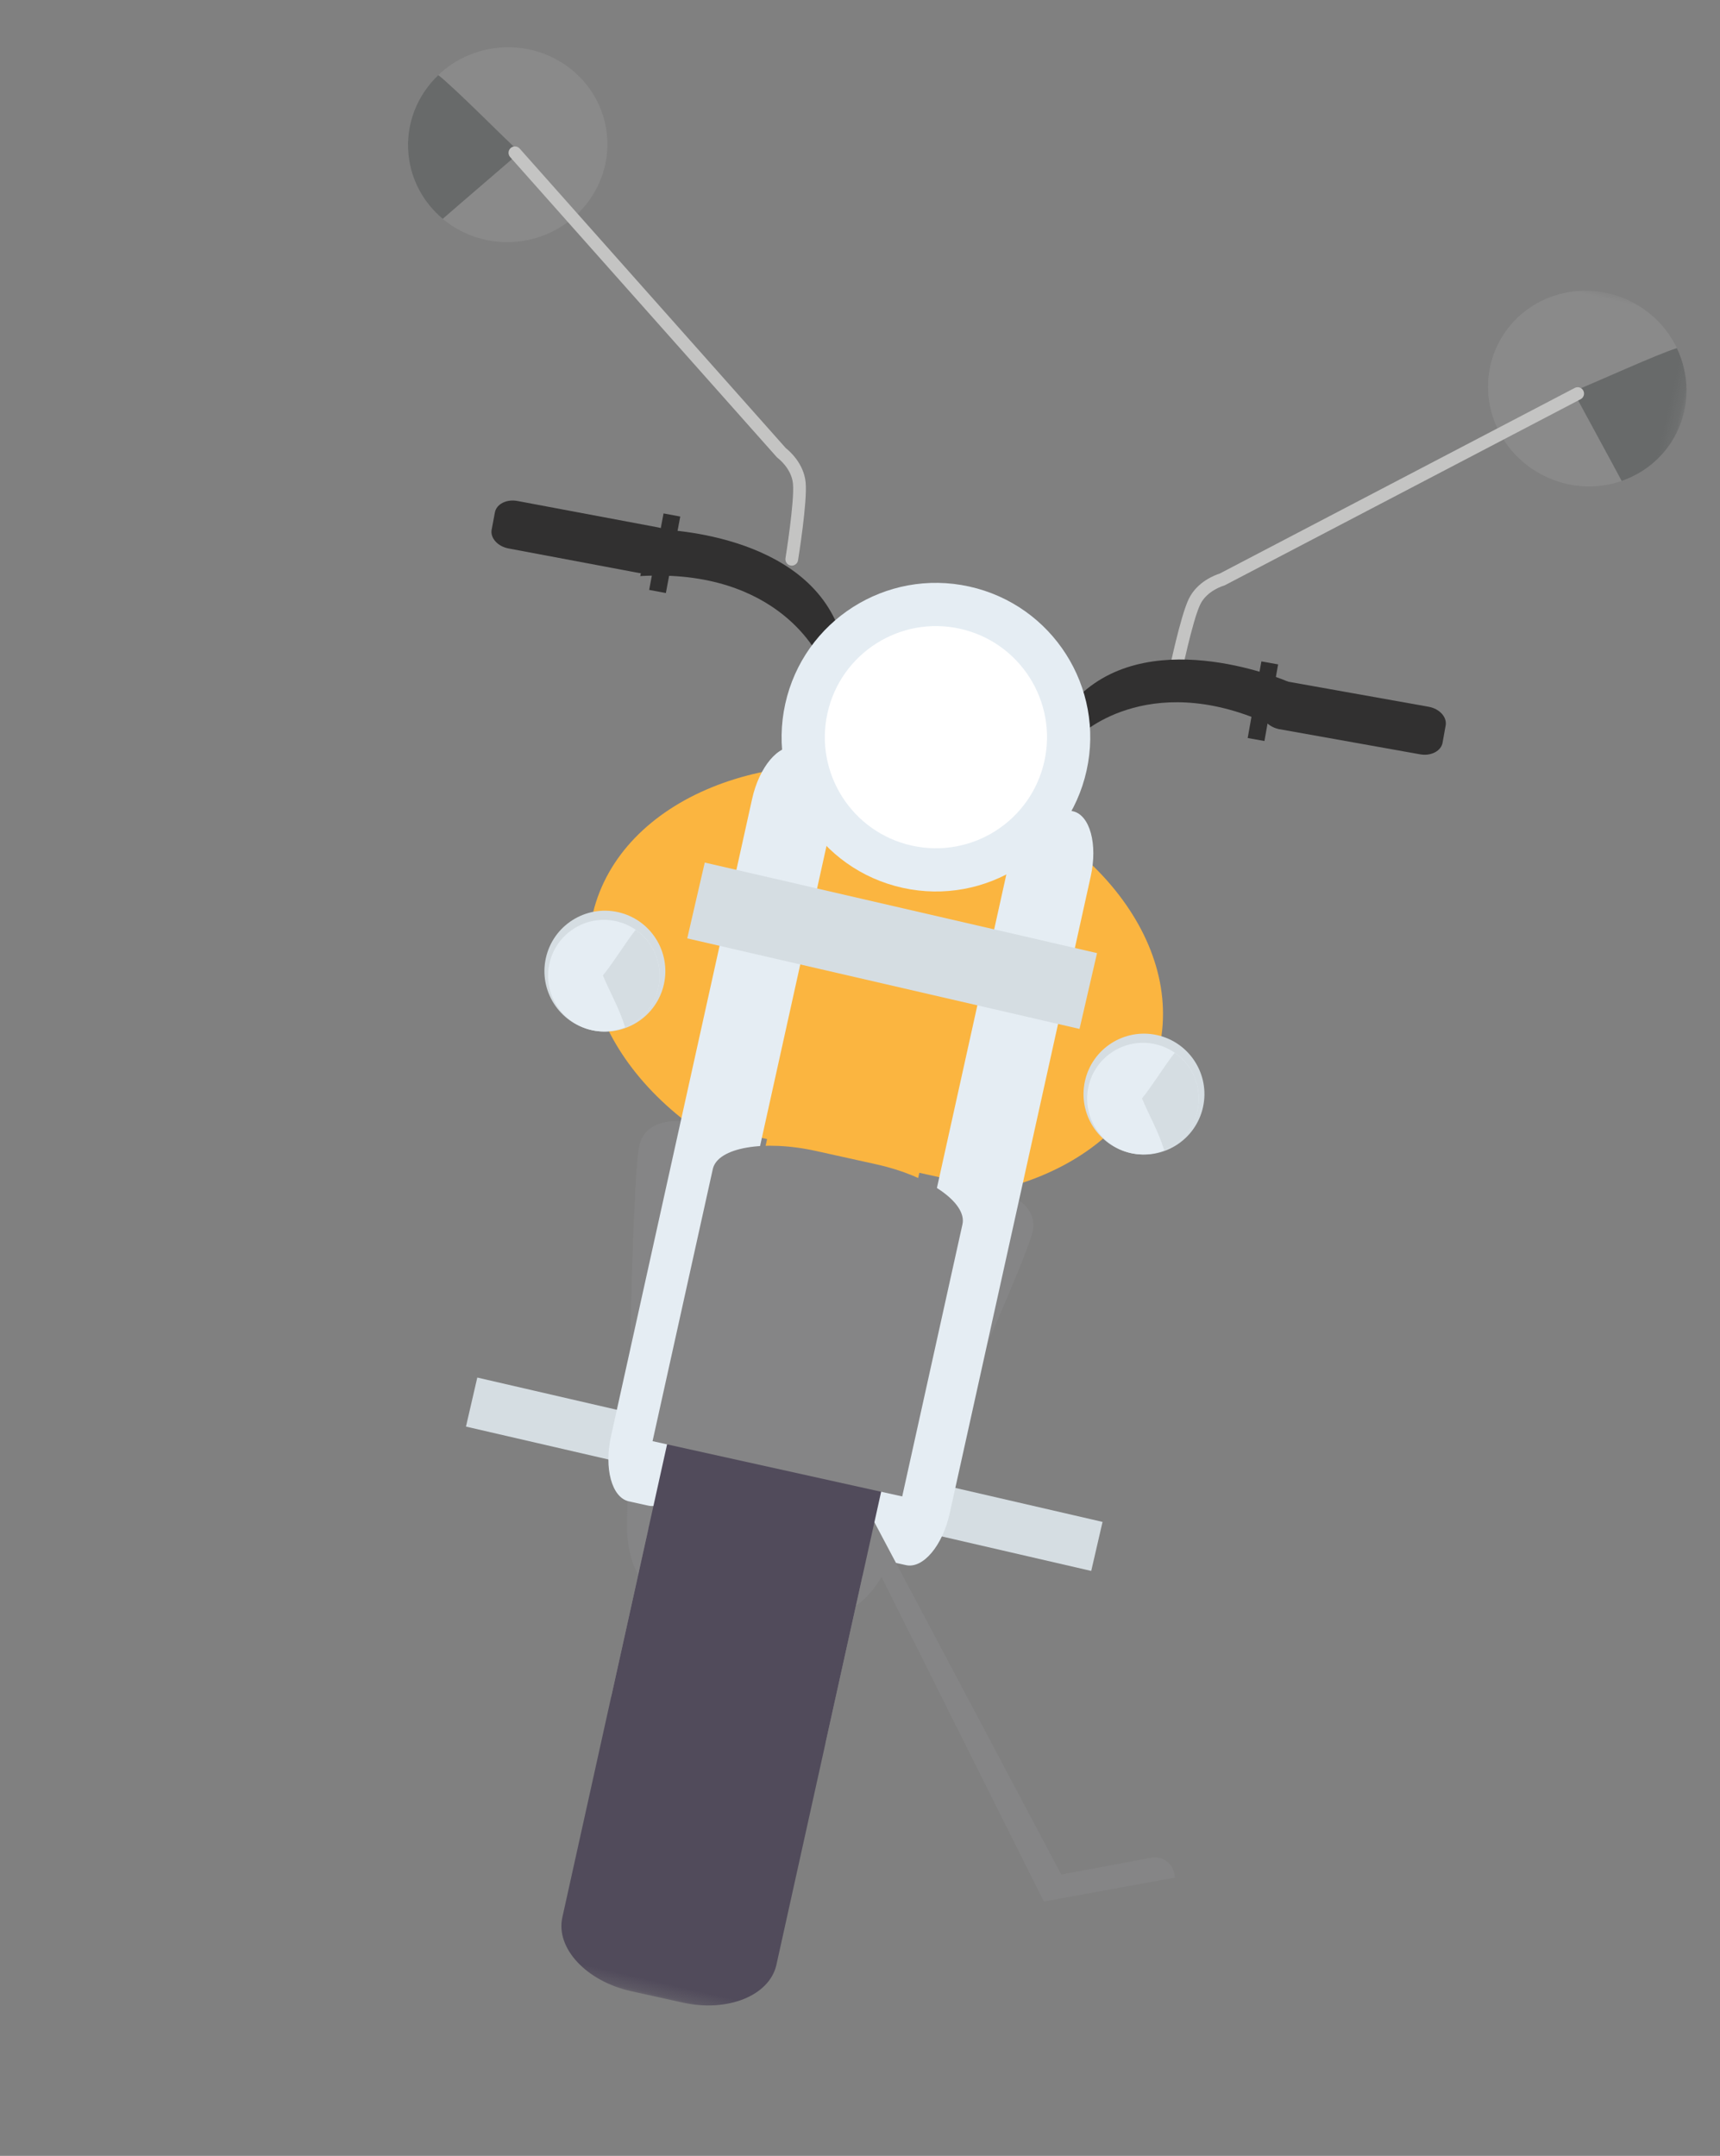 <svg xmlns="http://www.w3.org/2000/svg" xmlns:xlink="http://www.w3.org/1999/xlink" width="142" height="178" viewBox="0 0 142 178">
    <rect x="0" y="0" width="142" height="178" fill="#808080" stroke="none"/>
    <defs>
        <path id="m8m9n38e3a" d="M0 154.743L107.814 154.743 107.814 0 0 0z"/>
    </defs>
    <g fill="none" fill-rule="evenodd">
        <g>
            <g>
                <g transform="translate(-144 -239) translate(144 239.992) rotate(13 14.227 157.604)">
                    <path fill="#313030" d="M14.075 39.749c.029.702.794 1.24 1.709 1.203l11.777-.484c.914-.037 1.633-.637 1.604-1.34l-.06-1.442c-.028-.703-.793-1.242-1.708-1.205l-11.777.485c-.915.037-1.633.637-1.604 1.34l.06 1.443z"/>
                    <path fill="#313030" d="M27.865 41.675L29.267 41.618 29.003 35.196 27.601 35.254z"/>
                    <path fill="#8A8A8A" d="M.41 11.1c1.41 4.211 6.05 6.454 10.36 5.01 4.311-1.445 6.662-6.03 5.251-10.241-1.41-4.211-6.05-6.454-10.36-5.01C1.35 2.304-1.002 6.89.41 11.1"/>
                    <path fill="#686A6A" d="M4.37 15.657C2.556 14.74 1.098 13.155.41 11.1c-.806-2.404-.384-4.929.928-6.923 1.467.664 6.492 3.854 7.999 4.696-.955 1.319-4.153 5.646-4.968 6.784"/>
                    <path fill="#C4C4C3" d="M38.934 37.06c.221-.075.374-.29.357-.534-.013-.2-.331-4.903-.836-6.408-.506-1.51-1.92-2.241-2.23-2.386L9.251 8.574c-.237-.168-.566-.112-.734.125-.168.237-.112.564.124.733L35.658 28.62c.03.022.064.041.1.056.01.005 1.296.57 1.7 1.777.462 1.378.78 6.096.784 6.143.02.29.27.51.56.49.046-.003.09-.012.132-.026"/>
                    <path fill="#313030" d="M42.915 44.095s-4.85-6.64-16.025-3.366l.02-3.99s11.654-2.712 16.7 4.2l-.695 3.156z"/>
                    <mask id="ymv4ryz7ab" fill="#fff">
                        <use xlink:href="#m8m9n38e3a"/>
                    </mask>
                    <path fill="#D5DDE2" d="M67.946 112.388L81.646 112.388 81.646 108.233 67.946 108.233zM28.668 112.388L42.369 112.388 42.369 108.233 28.668 108.233z" mask="url(#ymv4ryz7ab)"/>
                    <path fill="#313030" d="M94.526 39.231c.035.702-.677 1.309-1.592 1.354l-11.773.59c-.914.046-1.684-.485-1.719-1.187l-.072-1.443c-.036-.702.678-1.308 1.591-1.355l11.773-.59c.915-.046 1.684.486 1.72 1.188l.072 1.443z" mask="url(#ymv4ryz7ab)"/>
                    <path fill="#313030" d="M80.165 42.405L78.762 42.475 78.44 36.057 79.843 35.987z" mask="url(#ymv4ryz7ab)"/>
                    <path fill="#8A8A8A" d="M107.602 9.948c-1.022 4.322-5.437 6.978-9.862 5.931-4.424-1.045-7.183-5.397-6.161-9.72C92.6 1.839 97.016-.817 101.44.229c4.425 1.046 7.183 5.398 6.162 9.72" mask="url(#ymv4ryz7ab)"/>
                    <path fill="#686A6A" d="M104.073 14.847c1.722-1.08 3.03-2.79 3.529-4.9.583-2.466-.067-4.943-1.555-6.808-1.4.794-6.114 4.428-7.538 5.404 1.07 1.226 4.65 5.244 5.564 6.304" mask="url(#ymv4ryz7ab)"/>
                    <path fill="#C4C4C3" d="M71.601 39.307c-.227-.054-.398-.255-.404-.499-.005-.2-.116-4.912.249-6.457.366-1.55 1.708-2.407 2.003-2.579L98.568 8.238c.22-.19.552-.164.741.057.19.22.164.552-.057.741L74.095 30.604c-.029.025-.06.047-.094.065-.01.006-1.239.685-1.532 1.924-.334 1.414-.222 6.142-.221 6.189.007.29-.222.532-.513.539-.046 0-.091-.004-.134-.014" mask="url(#ymv4ryz7ab)"/>
                    <path fill="#313030" d="M65.304 45.26s4.547-6.852 15.857-4.084l-.2-3.986s-11.763-2.184-16.493 4.948l.836 3.121z" mask="url(#ymv4ryz7ab)"/>
                    <path fill="#FBB540" d="M77.406 69.34C77.27 78.991 66.4 86.665 53.129 86.478c-13.272-.187-23.92-8.163-23.785-17.816.136-9.652 11.005-17.326 24.277-17.14 13.272.187 23.92 8.164 23.785 17.816" mask="url(#ymv4ryz7ab)"/>
                    <path fill="#858586" d="M41.273 83.724s-3.773-.005-3.878 2.74c-.104 2.745 6.111 31.07 6.111 31.07s1.033 4.934 4.392 4.57l-.347-38.437-6.278.057zM66.701 83.494s3.773-.071 3.926 2.57c.154 2.642-5.56 30.03-5.56 30.03s-.944 4.77-4.31 4.479l-.334-37.022 6.278-.057z" mask="url(#ymv4ryz7ab)"/>
                    <path fill="#E5EDF3" d="M47.35 110.406c.024 2.724-1.118 4.943-2.551 4.955l-1.646.015c-1.433.013-2.615-2.185-2.64-4.908l-.485-53.885c-.025-2.724 1.117-4.943 2.55-4.956l1.646-.015c1.433-.012 2.615 2.185 2.64 4.91l.486 53.884zM69.192 110.406c.024 2.724-1.118 4.943-2.551 4.955l-1.646.015c-1.433.013-2.615-2.185-2.64-4.908l-.485-53.885c-.025-2.724 1.117-4.943 2.55-4.956l1.646-.015c1.433-.012 2.615 2.185 2.64 4.91l.486 53.884z" mask="url(#ymv4ryz7ab)"/>
                    <path fill="#D5DDE2" d="M36.375 73.122c.025 2.757-2.19 5.011-4.945 5.036-2.757.025-5.012-2.19-5.037-4.946-.024-2.755 2.19-5.01 4.947-5.035 2.756-.025 5.01 2.19 5.035 4.945" mask="url(#ymv4ryz7ab)"/>
                    <path fill="#E5EDF3" d="M35.996 73.509c.023 2.545-2.021 4.626-4.566 4.65-2.545.022-4.628-2.022-4.65-4.567-.023-2.545 2.022-4.627 4.567-4.65 2.545-.023 4.626 2.021 4.65 4.567" mask="url(#ymv4ryz7ab)"/>
                    <path fill="#D5DDE2" d="M34.054 77.306c1.186-.843 1.957-2.232 1.942-3.797-.017-1.929-1.217-3.567-2.904-4.24-.577 1.206-1.19 3.084-1.788 4.282 1.021 1.413 1.866 2.248 2.75 3.755M82.024 73.002c.025 2.757-2.189 5.011-4.945 5.036-2.756.025-5.011-2.189-5.036-4.945-.025-2.756 2.19-5.01 4.946-5.036 2.756-.025 5.01 2.19 5.035 4.945" mask="url(#ymv4ryz7ab)"/>
                    <path fill="#E5EDF3" d="M81.646 73.389c.023 2.545-2.022 4.626-4.567 4.65-2.545.022-4.627-2.022-4.65-4.567-.023-2.545 2.022-4.627 4.566-4.65 2.546-.023 4.628 2.021 4.651 4.567" mask="url(#ymv4ryz7ab)"/>
                    <path fill="#D5DDE2" d="M79.703 77.186c1.186-.843 1.957-2.232 1.943-3.797-.017-1.929-1.218-3.567-2.905-4.24-.577 1.206-1.19 3.084-1.788 4.282 1.021 1.413 1.867 2.248 2.75 3.755" mask="url(#ymv4ryz7ab)"/>
                    <path fill="#878888" d="M63.647 48.107c.05 5.511-4.378 10.02-9.89 10.07-5.51.049-10.018-4.379-10.068-9.89-.05-5.511 4.378-10.02 9.889-10.069 5.511-.05 10.02 4.378 10.07 9.89" mask="url(#ymv4ryz7ab)"/>
                    <path fill="#E5EDF3" d="M66.407 48.082c.063 7.036-5.59 12.79-12.624 12.854-7.035.063-12.79-5.589-12.854-12.624-.063-7.035 5.589-12.79 12.624-12.853 7.035-.064 12.79 5.588 12.854 12.623" mask="url(#ymv4ryz7ab)"/>
                    <path fill="#FFF" d="M62.838 48.114c.046 5.065-4.023 9.208-9.088 9.254-5.064.046-9.207-4.023-9.253-9.088-.045-5.065 4.024-9.208 9.088-9.254 5.064-.045 9.207 4.024 9.253 9.088" mask="url(#ymv4ryz7ab)"/>
                    <path fill="#858586" d="M65.45 107.889l16.318 30.77 7.442-1.387c.876-.164 1.718.415 1.879 1.29l.064.353-10.822 1.974-16.178-32.36 1.296-.64z" mask="url(#ymv4ryz7ab)" transform="rotate(-13 77.653 124.389)"/>
                    <path fill="#D5DDE2" d="M37.401 69.001L70.638 69.001 70.638 62.577 37.401 62.577z" mask="url(#ymv4ryz7ab)"/>
                    <path fill="#A8A7A1" d="M49.299 131.345L45.366 131.38 45.239 117.223 49.171 117.188zM63.468 131.217L59.536 131.252 59.409 117.095 63.34 117.06z" mask="url(#ymv4ryz7ab)"/>
                    <path fill="#514B5B" d="M63.637 149.918c.023 2.608-3.034 4.75-6.83 4.785l-4.357.04c-3.794.033-6.89-2.054-6.914-4.662l-.466-51.612c-.023-2.609 3.035-4.752 6.83-4.786l4.356-.04c3.796-.033 6.892 2.054 6.915 4.663l.466 51.612z" mask="url(#ymv4ryz7ab)"/>
                    <path fill="#858586" d="M65.058 109.904l-.208-23.01c-.016-1.821-3.617-3.266-8.044-3.226l-5.081.046c-4.426.04-8 1.55-7.984 3.371l.208 23.009 21.109-.19z" mask="url(#ymv4ryz7ab)"/>
                </g>
            </g>
        </g>
    </g>
</svg>
